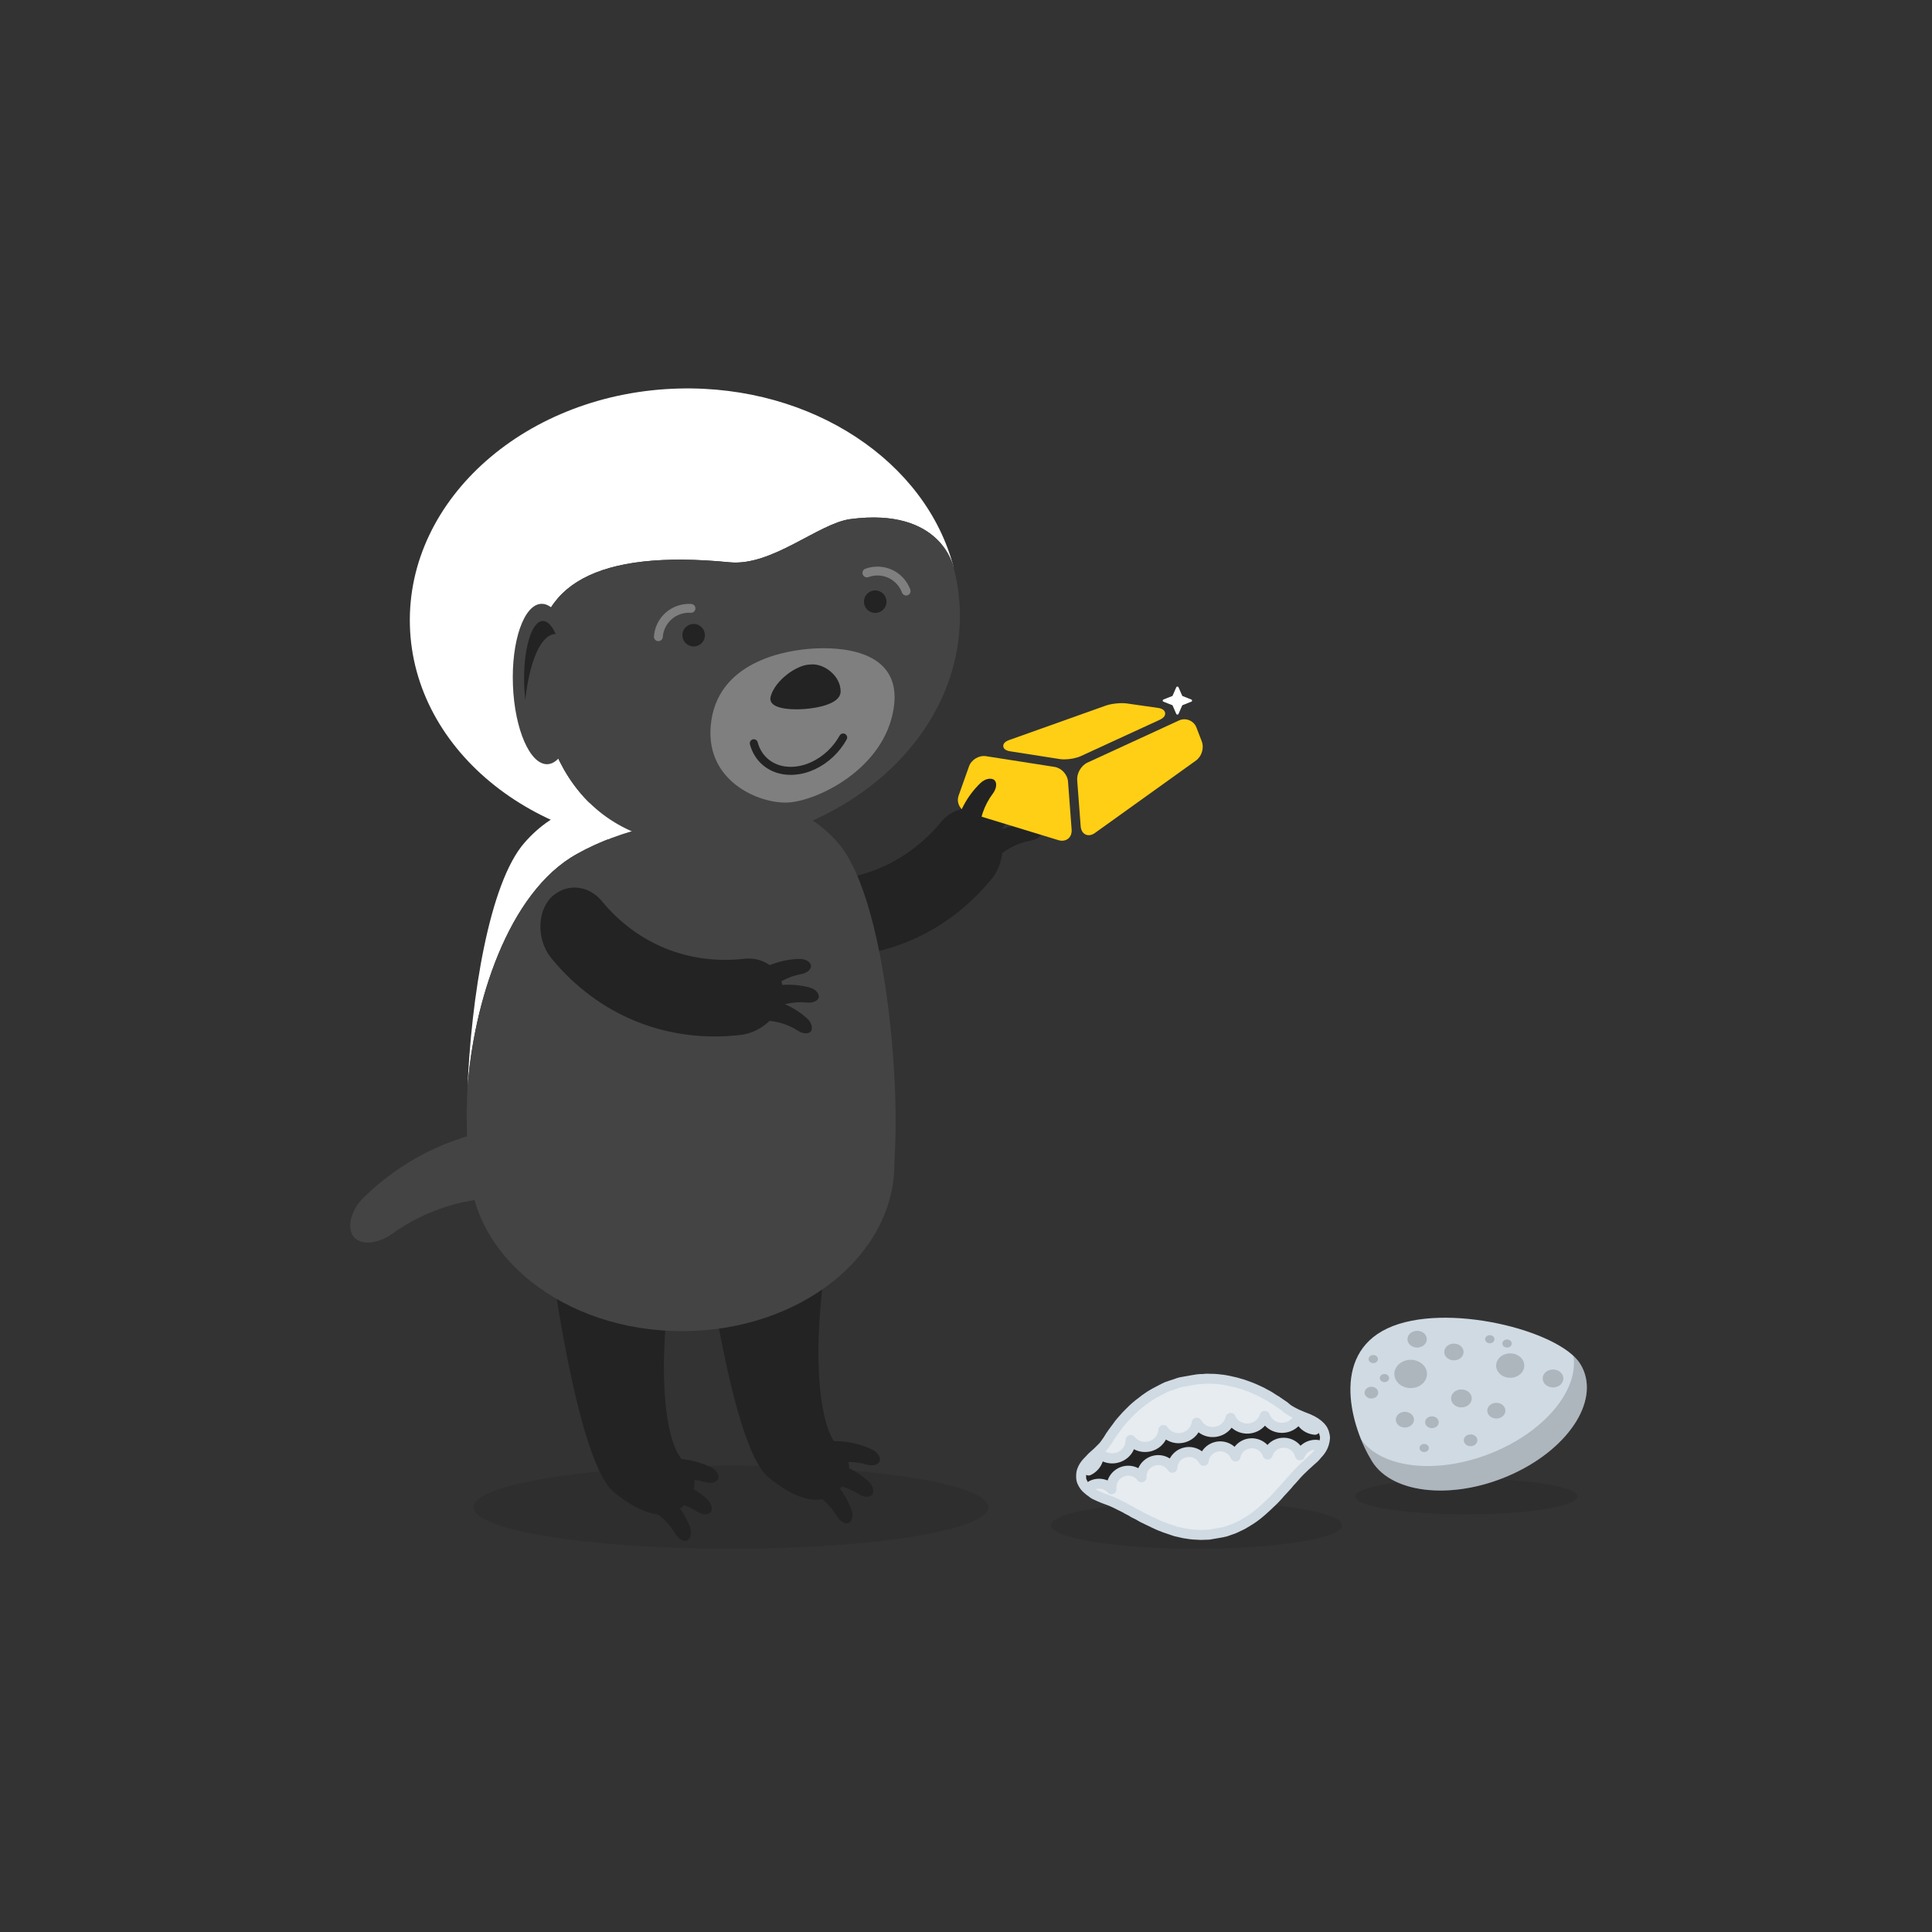 <?xml version="1.0" encoding="utf-8"?>
<!-- Generator: Adobe Illustrator 16.0.4, SVG Export Plug-In . SVG Version: 6.00 Build 0)  -->
<!DOCTYPE svg PUBLIC "-//W3C//DTD SVG 1.1//EN" "http://www.w3.org/Graphics/SVG/1.1/DTD/svg11.dtd">
<svg version="1.1" id="Layer_1" xmlns="http://www.w3.org/2000/svg" xmlns:xlink="http://www.w3.org/1999/xlink" x="0px" y="0px"
	 width="375px" height="375px" viewBox="0 0 375 375" enable-background="new 0 0 375 375" xml:space="preserve">
<rect x="0" y="0" width="375" height="375" fill="#333333" stroke="none"/>
<ellipse opacity="0.3" fill="#232323" enable-background="new    " cx="141.868" cy="292.547" rx="49.943" ry="8.061"/>
<ellipse opacity="0.3" fill="#232323" enable-background="new    " cx="232.242" cy="296.051" rx="28.235" ry="4.557"/>
<ellipse opacity="0.3" fill="#232323" enable-background="new    " cx="284.615" cy="290.469" rx="21.574" ry="3.464"/>
<path fill="#232323" d="M105.691,235.405c0.204,1.631,5.607,47.746,13.461,54.209c7.854,6.461,11.98,4.287,13.574,2.571
	c1.671-1.803,3.782-5.035-0.129-8.684c-3.146-2.934-5.354-15.926-2.217-36.2L105.691,235.405z"/>
<path fill="#232323" d="M135.685,232.528c0.208,1.63,5.606,47.745,13.459,54.211c7.859,6.462,11.983,4.287,13.578,2.568
	c1.672-1.8,3.783-5.033-0.129-8.679c-3.145-2.936-5.356-15.927-2.217-36.204L135.685,232.528z"/>
<path fill="#232323" d="M154.975,170.667c-3.593-0.389-6.978,1.762-7.475,5.69c-0.505,3.903,3.243,8.53,8.255,9.107
	c14.253,1.65,27.542-3.707,36.66-14.785c3.209-3.891,2.702-9.825-0.366-12.284c-3.085-2.484-7.02-1.687-9.336,1.087
	C175.811,167.858,165.761,171.917,154.975,170.667z"/>
<path fill="#FFFFFF" d="M111.977,165.75c9.079-5.035,20.583-7.742,41.823-8.572c-5.065-2.141-11.766-3.139-21.574-3.139h-0.015
	c-16.785,0-24.549,2.863-30.394,9.516c-6.899,7.855-10.382,30.316-11.082,47.796C91.854,194.94,98.514,173.234,111.977,165.75z"/>
<path fill="#444444" d="M90.737,211.353c-0.163,2.415-0.2,4.704-0.133,6.826C90.602,216.029,90.644,213.739,90.737,211.353z"/>
<path fill="#444444" d="M76.049,239.523c-2.396,1.702-5.495,2.293-7.128,0.835c-1.627-1.442-1.135-5.119,1.53-7.766
	c7.212-7.188,16.682-12.027,27.112-13.581c3.885-0.566,6.704,2.711,6.229,6.678c-0.468,3.987-2.896,6.836-5.562,6.805
	C90.604,232.373,82.773,234.703,76.049,239.523z"/>
<g>
	<path fill="#FFFFFF" d="M104.301,128.74c-0.323-15.166,11.408-22.138,37.321-19.6c8.225,0.804,17.271-7.566,23.436-8.384
		c17.729-2.348,19.997,9.321,19.997,9.321l0.035,0.008c-5.308-20.395-27.327-35.332-53.296-34.672
		c-29.476,0.755-52.862,21.316-52.234,45.924c0.626,24.615,25.029,43.957,54.503,43.206c2.569-0.067,5.088-0.292,7.552-0.648
		l0.002-0.028C115.701,166.329,104.729,148.868,104.301,128.74z"/>
	<path fill="#444444" d="M186.301,118.62c-0.073-2.93-0.495-5.781-1.21-8.534l-0.035-0.008c0,0-2.27-11.669-19.997-9.321
		c-6.163,0.817-15.209,9.188-23.436,8.384c-25.913-2.537-37.643,4.434-37.322,19.599c0.431,20.129,11.401,37.59,37.315,35.126
		l-0.001,0.029C167.431,160.167,186.873,141.084,186.301,118.62z"/>
	<path fill="#7F7F7F" d="M153.074,155.759c-5.647,0.366-16.812-4.23-14.986-16.014c1.82-11.781,15.198-13.57,19.65-13.855
		c4.457-0.287,17.556-0.204,15.73,11.575C171.645,149.25,158.726,155.394,153.074,155.759z"/>
	<path fill="#232323" d="M157.529,128.965c2.455-0.159,5.68,2.235,5.634,5.274c-0.05,3.039-7.132,3.387-7.132,3.387l-0.205,0.012
		c0,0-7.12,0.568-6.218-2.526c0.901-3.094,4.939-5.955,7.391-6.113L157.529,128.965z"/>
	<path fill="none" stroke="#232323" stroke-width="1.559" stroke-linecap="round" stroke-miterlimit="10" d="M163.657,143.146
		c-0.655,1.189-1.506,2.274-2.49,3.199c-0.992,0.932-2.11,1.698-3.312,2.261c-1.206,0.565-2.483,0.913-3.784,0.994
		c-1.297,0.085-2.494-0.104-3.542-0.518c-1.049-0.421-1.957-1.059-2.674-1.878c-0.717-0.816-1.242-1.815-1.542-2.936"/>
	<circle fill="#232323" cx="134.637" cy="123.292" r="2.187"/>
	<circle fill="#232323" cx="169.88" cy="116.782" r="2.187"/>
	<path fill="#444444" d="M111.76,132.527c0.332,8.596-2.133,15.672-5.505,15.802c-3.368,0.123-6.365-6.738-6.695-15.329
		c-0.33-8.599,2.138-15.67,5.5-15.797C108.431,117.07,111.429,123.937,111.76,132.527z"/>
	<path fill="#232323" d="M107.745,123.064c-2.777,0.126-4.985,5.375-5.785,12.777c-0.105-0.931-0.18-1.897-0.216-2.902
		c-0.223-6.751,1.378-12.305,3.574-12.404c0.934-0.043,1.825,0.916,2.559,2.543C107.832,123.078,107.788,123.061,107.745,123.064z"
		/>
	<path fill="none" stroke="#7F7F7F" stroke-width="1.721" stroke-linecap="round" stroke-miterlimit="10" d="M127.791,123.588
		c0.054-0.77,0.258-1.514,0.592-2.195c0.333-0.681,0.796-1.296,1.375-1.812c0.569-0.512,1.253-0.922,2.029-1.188
		c0.773-0.265,1.569-0.362,2.334-0.309"/>
	<path fill="none" stroke="#7F7F7F" stroke-width="1.721" stroke-linecap="round" stroke-miterlimit="10" d="M168.266,111.201
		c0.722-0.263,1.49-0.383,2.245-0.359c0.76,0.025,1.512,0.195,2.216,0.509c0.704,0.308,1.354,0.765,1.915,1.364
		c0.563,0.598,0.972,1.28,1.238,2.006"/>
</g>
<path fill="#444444" d="M162.62,163.557c-2.13-2.426-4.527-4.347-7.519-5.812c-0.416-0.201-0.861-0.381-1.299-0.567
	c-3.422,0.136-6.565,0.324-9.514,0.556c-7.23,0.255-12.894,1.065-17.493,2.506c-5.926,1.374-10.637,3.191-14.817,5.517
	c-13.462,7.478-20.125,29.184-21.239,45.6c-0.093,2.385-0.138,4.676-0.133,6.825c0.02,5.554,0.371,10.161,1.037,12.95
	c0.72,3.017,3.605,5.588,8.135,7.62c7.226,3.235,18.667,5.084,32.436,5.084h0.015c1.289,0,2.556-0.02,3.806-0.053
	c0.384-0.01,0.762-0.029,1.143-0.039c0.866-0.034,1.721-0.063,2.563-0.11c0.421-0.022,0.836-0.049,1.25-0.073
	c0.817-0.05,1.621-0.111,2.414-0.174c0.372-0.034,0.75-0.059,1.119-0.097c0.966-0.084,1.908-0.187,2.836-0.297
	c0.16-0.022,0.331-0.037,0.491-0.056c1.095-0.136,2.155-0.286,3.192-0.452c0.253-0.041,0.491-0.087,0.738-0.128
	c0.775-0.131,1.533-0.267,2.273-0.416c0.312-0.061,0.617-0.125,0.921-0.188c0.667-0.146,1.318-0.292,1.954-0.444
	c0.29-0.073,0.58-0.143,0.867-0.213c0.686-0.183,1.351-0.367,1.999-0.565c0.152-0.043,0.314-0.082,0.463-0.13
	c-0.01,0-0.011,0-0.02,0c4.434-1.373,7.875-3.122,10.051-5.202c0.025-0.02,0.039-0.046,0.059-0.065
	c0.408-0.392,0.777-0.798,1.093-1.214c0.124-0.161,0.201-0.338,0.309-0.5c0.187-0.284,0.386-0.567,0.529-0.857
	c0.23-0.467,0.401-0.942,0.52-1.43C175.61,219.354,172.896,175.251,162.62,163.557z"/>
<ellipse fill="#444444" cx="132.37" cy="225.89" rx="41.229" ry="32.487"/>
<g>
	<path fill="#232323" d="M116.78,174.862c-2.313-2.778-6.243-3.581-9.33-1.104c-3.078,2.457-3.594,8.386-0.391,12.284
		c9.1,11.087,22.379,16.477,36.636,14.848c5.008-0.571,8.77-5.187,8.272-9.088c-0.494-3.929-3.875-6.092-7.471-5.709
		C133.714,187.325,123.669,183.253,116.78,174.862z"/>
	<path fill="#232323" d="M155.57,189.06c0.962-0.18,1.813-0.788,1.843-1.508c0.032-0.726-0.959-1.454-2.207-1.425
		c-3.377,0.062-6.716,1.207-9.492,3.339c-1.026,0.797-0.896,2.225,0.161,3.03c1.059,0.807,2.298,0.879,2.905,0.238
		C150.513,190.884,152.872,189.551,155.57,189.06z"/>
	<path fill="#232323" d="M156.706,194.598c0.973,0.092,1.959-0.251,2.186-0.938c0.233-0.688-0.52-1.662-1.721-1.98
		c-3.261-0.878-6.787-0.702-10.044,0.574c-1.209,0.479-1.479,1.889-0.685,2.95c0.792,1.07,1.962,1.485,2.726,1.036
		C151.337,194.946,153.977,194.323,156.706,194.598z"/>
	<path fill="#232323" d="M154.947,200.097c0.821,0.527,1.855,0.673,2.374,0.159c0.515-0.504,0.292-1.71-0.637-2.549
		c-2.502-2.264-5.723-3.714-9.2-4.057c-1.296-0.126-2.18,1.005-1.958,2.315c0.221,1.309,1.072,2.218,1.956,2.159
		C150.005,197.961,152.641,198.609,154.947,200.097z"/>
</g>
<path fill="#232323" d="M136.913,287.696c0.983,0.277,2.07,0.111,2.437-0.554c0.367-0.664-0.22-1.814-1.403-2.374
	c-3.204-1.528-6.875-2.021-10.48-1.32c-1.343,0.266-1.891,1.672-1.275,2.918c0.619,1.257,1.745,1.91,2.616,1.594
	C131.303,287.034,134.146,286.888,136.913,287.696z"/>
<path fill="#232323" d="M135.378,293.43c0.869,0.543,1.955,0.684,2.494,0.146c0.54-0.535,0.292-1.802-0.688-2.672
	c-2.653-2.354-6.044-3.844-9.706-4.176c-1.363-0.115-2.276,1.082-2.031,2.452c0.244,1.375,1.145,2.32,2.072,2.256
	C130.17,291.239,132.941,291.887,135.378,293.43z"/>
<path fill="#232323" d="M131.14,297.768c0.524,0.878,1.43,1.502,2.156,1.27c0.722-0.232,1.08-1.477,0.603-2.694
	c-1.291-3.302-3.634-6.173-6.744-8.13c-1.159-0.732-2.521-0.083-2.926,1.251c-0.408,1.339-0.038,2.591,0.821,2.95
	C127.504,293.447,129.672,295.288,131.14,297.768z"/>
<path fill="#232323" d="M168.261,284.284c0.982,0.281,2.071,0.117,2.438-0.551c0.366-0.667-0.222-1.816-1.403-2.377
	c-3.205-1.525-6.876-2.016-10.481-1.317c-1.343,0.264-1.888,1.67-1.275,2.917c0.617,1.256,1.745,1.908,2.617,1.594
	C162.652,283.622,165.495,283.477,168.261,284.284z"/>
<path fill="#232323" d="M166.728,290.02c0.868,0.544,1.954,0.687,2.491,0.146c0.541-0.534,0.295-1.803-0.684-2.667
	c-2.656-2.354-6.049-3.847-9.71-4.176c-1.361-0.118-2.276,1.082-2.028,2.449c0.243,1.375,1.145,2.32,2.073,2.252
	C161.519,287.826,164.29,288.478,166.728,290.02z"/>
<path fill="#232323" d="M162.489,294.36c0.524,0.88,1.429,1.503,2.155,1.266c0.72-0.231,1.081-1.473,0.602-2.691
	c-1.29-3.303-3.633-6.176-6.743-8.133c-1.157-0.729-2.519-0.077-2.922,1.256c-0.411,1.334-0.039,2.586,0.816,2.948
	C158.852,290.04,161.022,291.88,162.489,294.36z"/>
<path fill="#232323" d="M197.628,157.538c0.833-0.631,1.358-1.612,1.039-2.322c-0.316-0.707-1.609-0.923-2.788-0.305
	c-3.193,1.671-5.827,4.363-7.461,7.72c-0.6,1.254,0.21,2.552,1.599,2.815c1.396,0.259,2.618-0.259,2.887-1.163
	C193.669,161.696,195.288,159.299,197.628,157.538z"/>
<path fill="#232323" d="M200.229,163.122c1.023-0.179,1.94-0.813,1.978-1.59c0.04-0.771-1.011-1.556-2.341-1.541
	c-3.605,0.039-7.175,1.227-10.156,3.479c-1.104,0.836-0.978,2.36,0.145,3.229c1.122,0.874,2.447,0.966,3.098,0.284
	C194.812,165.026,197.341,163.627,200.229,163.122z"/>
<g>
	<g>
		<g>
			<path fill="#FFCF15" d="M196.104,145.833l9.583,1.499c0.265,0.041,0.562,0.062,0.878,0.062c1.123,0,2.388-0.248,3.221-0.632
				l15.308-7.045c0.968-0.446,1.108-0.972,1.055-1.335c-0.053-0.363-0.337-0.828-1.392-0.979l-6.013-0.86
				c-1.182-0.169-3.032,0.029-4.109,0.414l-18.738,6.679c-0.818,0.292-1.207,0.702-1.16,1.218
				C194.787,145.37,195.247,145.699,196.104,145.833z"/>
		</g>
		<g>
			<path fill="#FFCF15" d="M204.668,148.852l-13.275-2.076c-1.384-0.217-2.848,0.679-3.306,1.968l-2.014,5.662
				c-0.234,0.659-0.192,1.363,0.119,1.98s0.85,1.07,1.519,1.274l17.735,5.416c0.239,0.073,0.477,0.11,0.707,0.11
				c0.533,0,1.014-0.202,1.354-0.567c0.369-0.398,0.546-0.962,0.497-1.59l-0.704-9.327
				C207.196,150.319,206.04,149.066,204.668,148.852z"/>
		</g>
		<g>
			<path fill="#FFCF15" d="M233.257,143.885l-1.034-2.687c-0.506-1.315-2.072-1.958-3.359-1.365l-17.771,8.18
				c-1.229,0.566-2.112,2.065-2.011,3.415l0.678,8.97c0.089,1.185,0.849,1.716,1.562,1.716c0.391,0,0.804-0.148,1.195-0.429
				l19.622-14.066C233.262,146.814,233.752,145.174,233.257,143.885z"/>
		</g>
	</g>
	<g>
		<path fill="#FFFFFF" d="M225.812,136.188l1.77,0.704l0.737,1.688c0.059,0.112,0.201,0.158,0.317,0.103
			c0.048-0.021,0.085-0.058,0.108-0.103l0.737-1.688l1.771-0.704c0.116-0.056,0.163-0.192,0.105-0.304
			c-0.023-0.044-0.061-0.08-0.105-0.102l-1.771-0.704l-0.737-1.688c-0.059-0.112-0.202-0.158-0.317-0.102
			c-0.047,0.022-0.084,0.058-0.108,0.102l-0.737,1.688l-1.77,0.704c-0.118,0.056-0.164,0.192-0.106,0.304
			C225.729,136.13,225.766,136.165,225.812,136.188L225.812,136.188z"/>
	</g>
</g>
<path fill="#232323" d="M192.727,154.012c0.624-0.835,0.857-1.923,0.356-2.518c-0.497-0.584-1.803-0.442-2.761,0.479
	c-2.603,2.496-4.391,5.809-5.025,9.489c-0.232,1.372,0.907,2.395,2.316,2.256c1.415-0.132,2.442-0.968,2.452-1.913
	C190.083,159.109,190.968,156.357,192.727,154.012z"/>
<g>
	<path fill="#D0DAE3" d="M257.009,276.266c-0.653-0.69-1.524-1.265-2.665-1.755c-0.192-0.083-0.386-0.155-0.581-0.229
		c-0.166-0.062-0.332-0.124-0.494-0.194l-0.52-0.221c-0.188-0.078-0.375-0.157-0.562-0.238c-0.181-0.078-0.355-0.171-0.53-0.263
		c-0.139-0.073-0.279-0.146-0.42-0.214l-0.157-0.103c-0.038-0.024-0.076-0.046-0.115-0.065c-0.338-0.158-0.734-0.504-1.052-0.782
		c-0.035-0.029-0.07-0.058-0.108-0.082l-0.253-0.165c-0.144-0.117-0.286-0.205-0.403-0.277l-0.149-0.1
		c-0.059-0.047-0.119-0.094-0.203-0.148l-0.255-0.157c-0.218-0.181-0.473-0.343-0.714-0.457l-0.063-0.043
		c-0.087-0.062-0.176-0.122-0.271-0.173l-0.683-0.446c-0.037-0.024-0.076-0.046-0.116-0.064c-0.242-0.115-0.474-0.248-0.707-0.38
		c-0.288-0.164-0.586-0.334-0.914-0.482l-0.446-0.207c-0.312-0.145-0.624-0.289-0.938-0.425c-0.593-0.255-1.204-0.472-1.794-0.681
		l-0.422-0.149c-0.143-0.051-0.286-0.087-0.431-0.122c-0.077-0.018-0.154-0.035-0.229-0.062c-0.408-0.146-0.828-0.237-1.197-0.319
		l-0.252-0.055c-0.407-0.09-0.827-0.183-1.238-0.264c-0.415-0.082-0.83-0.126-1.23-0.168c-0.173-0.018-0.346-0.036-0.518-0.058
		c-0.432-0.053-0.855-0.058-1.264-0.062c-0.247-0.003-0.497-0.005-0.745-0.021c-0.245-0.014-0.47,0.015-0.65,0.038
		c-0.098,0.013-0.197,0.03-0.296,0.026c-0.744-0.027-1.558,0.119-2.389,0.269l-2.093,0.377c-0.062,0.011-0.125,0.028-0.183,0.052
		c-0.007,0.001-0.012,0.002-0.014,0.002c-0.096,0.018-0.183,0.043-0.266,0.076c-0.029,0.012-0.061,0.021-0.092,0.03
		c-0.104,0.031-0.209,0.065-0.313,0.11c-0.199,0.085-0.432,0.157-0.679,0.232c-0.274,0.084-0.557,0.172-0.884,0.301
		c-0.123,0.029-0.243,0.062-0.369,0.117c-0.455,0.2-0.863,0.415-1.259,0.623l-0.364,0.189c-0.635,0.332-1.235,0.645-1.834,1.028
		c-0.681,0.438-1.314,0.901-1.879,1.377c-0.033,0.027-0.067,0.049-0.101,0.071c-0.091,0.062-0.182,0.125-0.269,0.199l-0.306,0.256
		c-0.3,0.25-0.601,0.502-0.881,0.77c-0.273,0.262-0.538,0.53-0.804,0.8l-0.409,0.412c-0.227,0.227-0.435,0.468-0.643,0.711
		c-0.162,0.189-0.324,0.38-0.498,0.559c-0.093,0.094-0.173,0.197-0.252,0.304c-0.029,0.038-0.055,0.077-0.088,0.111
		s-0.063,0.07-0.091,0.107l-1.219,1.663c-0.084,0.106-0.186,0.237-0.278,0.396h0l-0.208,0.283c-0.027,0.036-0.052,0.074-0.074,0.114
		c-0.27,0.498-0.596,0.958-0.879,1.342l-0.133,0.185c-0.097,0.138-0.189,0.268-0.275,0.354l-0.06,0.061
		c-0.334,0.339-0.672,0.681-1.018,1.012c-0.153,0.146-0.313,0.283-0.473,0.421c-0.187,0.162-0.374,0.323-0.553,0.494
		c-0.096,0.094-0.188,0.195-0.28,0.297c-0.052,0.059-0.104,0.117-0.158,0.171c-0.752,0.749-1.581,1.659-1.888,2.974
		c-0.1,0.424-0.199,1.617,0.153,2.4c0.279,0.624,0.56,1.066,0.911,1.438c0.212,0.224,0.421,0.397,0.624,0.566l0.217,0.185
		c0.085,0.075,0.184,0.142,0.307,0.212c0.219,0.191,0.594,0.471,0.927,0.627l0.228,0.106c0.473,0.223,0.961,0.453,1.48,0.647
		l0.502,0.186c0.405,0.148,0.809,0.295,1.202,0.466c0.463,0.199,0.908,0.426,1.379,0.666c0.353,0.179,0.707,0.359,1.059,0.523
		c0.027,0.014,0.052,0.032,0.078,0.05c0.102,0.068,0.207,0.133,0.316,0.185c0.114,0.055,0.226,0.113,0.335,0.172
		c0.136,0.071,0.272,0.144,0.412,0.21c0.05,0.023,0.095,0.06,0.141,0.091c0.134,0.093,0.271,0.182,0.414,0.249
		c0.124,0.059,0.246,0.121,0.367,0.184c0.151,0.076,0.302,0.153,0.457,0.226c0.136,0.063,0.262,0.144,0.39,0.224
		c0.193,0.118,0.387,0.235,0.591,0.33c0.402,0.188,0.8,0.382,1.199,0.576c0.662,0.323,1.346,0.657,2.049,0.96
		c0.677,0.291,1.379,0.524,2.057,0.75c0.336,0.112,0.673,0.224,1.008,0.344c0.172,0.061,0.349,0.099,0.529,0.135l0.133,0.027
		c0.175,0.038,0.354,0.081,0.535,0.124c0.222,0.053,0.446,0.105,0.667,0.152c0.164,0.035,0.326,0.057,0.489,0.076
		c0.098,0.012,0.195,0.021,0.297,0.042c0.667,0.129,1.358,0.16,2.026,0.189c0.218,0.011,0.438,0.02,0.658,0.033
		c0.038,0.002,0.076,0.003,0.113,0l0.367-0.021c0.194,0.005,0.391-0.006,0.588-0.017c0.148-0.009,0.297-0.02,0.446-0.015
		c0.064,0.002,0.128-0.002,0.191-0.013l2.573-0.445c0.111-0.021,0.219-0.046,0.313-0.077l0.377-0.078
		c0.057-0.012,0.113-0.029,0.167-0.051c0.246-0.101,0.501-0.184,0.754-0.266c0.375-0.123,0.764-0.25,1.144-0.428l0.207-0.096
		c0.273-0.127,0.551-0.256,0.802-0.388c0.033-0.018,0.065-0.029,0.096-0.043c0.12-0.049,0.236-0.102,0.354-0.173
		c0.205-0.125,0.412-0.246,0.618-0.366c0.336-0.196,0.669-0.393,0.991-0.6c1.702-1.095,3.074-2.417,4.401-3.695l0.284-0.272
		c0.167-0.161,0.324-0.332,0.48-0.503c0.111-0.122,0.223-0.244,0.341-0.362c0.11-0.11,0.211-0.234,0.311-0.357
		c0.055-0.068,0.107-0.138,0.166-0.197c0.256-0.258,0.495-0.526,0.734-0.795c0.206-0.232,0.412-0.464,0.63-0.687
		c0.116-0.118,0.22-0.25,0.323-0.383c0.055-0.071,0.108-0.146,0.169-0.208c0.344-0.349,0.659-0.711,0.965-1.062
		c0.339-0.39,0.658-0.757,1.006-1.097c0.604-0.591,1.323-1.283,2.083-1.943c0.292-0.254,0.572-0.5,0.838-0.767
		c0.119-0.118,0.227-0.25,0.333-0.383c0.056-0.071,0.111-0.144,0.172-0.205c1.023-1.044,1.582-2.249,1.705-3.69
		c0.024-0.283-0.023-0.536-0.07-0.795C257.921,277.558,257.582,276.873,257.009,276.266z"/>
	<path fill="#232323" d="M256.22,279.057c-0.017,0.186-0.052,0.357-0.089,0.529c-0.103-0.052-0.215-0.089-0.337-0.102
		c-1.263-0.133-2.482,0.305-3.358,1.13c-0.761-0.931-1.912-1.521-3.178-1.55c-1.263-0.031-2.438,0.503-3.242,1.396
		c-0.832-0.865-2.022-1.358-3.28-1.286c-1.257,0.07-2.382,0.697-3.109,1.649c-0.897-0.794-2.122-1.189-3.368-1.017
		c-1.245,0.174-2.315,0.887-2.962,1.895c-0.958-0.719-2.211-1.015-3.436-0.742c-1.229,0.271-2.237,1.069-2.802,2.127
		c-1.013-0.641-2.286-0.835-3.49-0.464c-1.205,0.371-2.148,1.249-2.627,2.35c-1.063-0.556-2.35-0.647-3.523-0.179
		c-1.176,0.469-2.049,1.423-2.438,2.562c-1.109-0.469-2.405-0.454-3.542,0.111c-0.11,0.055-0.204,0.13-0.283,0.216
		c-0.088-0.145-0.175-0.315-0.269-0.523c-0.069-0.153-0.09-0.573-0.07-0.893c0.195,0.107,0.42,0.152,0.645,0.112
		c0.087-0.017,0.174-0.044,0.257-0.084c1.136-0.553,1.955-1.506,2.327-2.628c1.095,0.479,2.359,0.52,3.533,0.061
		c1.171-0.46,2.061-1.343,2.521-2.432c1.049,0.564,2.302,0.703,3.504,0.339c1.201-0.366,2.157-1.176,2.705-2.225
		c0.997,0.644,2.234,0.88,3.455,0.611c1.224-0.271,2.241-1.003,2.871-2.006c0.94,0.721,2.149,1.053,3.393,0.879
		c1.24-0.173,2.316-0.826,3.026-1.777c0.878,0.792,2.057,1.218,3.31,1.142c1.253-0.077,2.379-0.644,3.165-1.538
		c0.811,0.859,1.954,1.377,3.212,1.399c1.258,0.021,2.43-0.457,3.29-1.289c0.741,0.923,1.84,1.53,3.097,1.652
		c0.335,0.033,0.646-0.107,0.847-0.346c0.084,0.181,0.16,0.396,0.212,0.689C256.2,278.911,256.221,279.026,256.22,279.057z"/>
	<path fill="#E7ECF0" d="M214.772,281.48c0.196-0.199,0.346-0.409,0.477-0.596l0.111-0.153c0.312-0.423,0.672-0.932,0.991-1.509
		l0.208-0.282c0.026-0.035,0.05-0.072,0.071-0.111c0.038-0.07,0.09-0.13,0.138-0.192l1.226-1.669c0.07-0.078,0.132-0.16,0.194-0.242
		c0.028-0.037,0.054-0.076,0.088-0.11c0.205-0.21,0.396-0.433,0.586-0.655c0.174-0.203,0.348-0.408,0.539-0.599l0.42-0.423
		c0.252-0.256,0.506-0.513,0.764-0.761c0.248-0.236,0.515-0.458,0.782-0.68l0.32-0.269c0.032-0.027,0.066-0.049,0.1-0.071
		c0.089-0.06,0.177-0.122,0.263-0.193c0.501-0.423,1.067-0.836,1.679-1.229c0.525-0.337,1.088-0.631,1.684-0.941l0.368-0.192
		c0.383-0.201,0.745-0.392,1.176-0.571c0.118-0.027,0.235-0.06,0.355-0.111c0.204-0.087,0.426-0.153,0.649-0.222
		c0.285-0.088,0.58-0.179,0.875-0.306c0.036-0.016,0.074-0.024,0.11-0.036c0.062-0.019,0.123-0.038,0.181-0.059
		c0.021-0.004,0.046-0.008,0.053-0.009c0.083-0.015,0.159-0.035,0.231-0.062l2.009-0.361c0.686-0.123,1.394-0.251,1.931-0.231
		c0.232,0.008,0.444-0.019,0.615-0.041c0.109-0.015,0.223-0.029,0.284-0.025c0.28,0.017,0.562,0.021,0.84,0.023
		c0.372,0.005,0.724,0.008,1.047,0.049c0.185,0.022,0.369,0.042,0.555,0.062c0.374,0.039,0.728,0.076,1.057,0.142
		c0.396,0.078,0.803,0.168,1.195,0.254l0.255,0.057c0.328,0.072,0.669,0.146,0.96,0.251c0.143,0.051,0.287,0.087,0.432,0.122
		c0.076,0.018,0.153,0.033,0.227,0.061l0.43,0.152c0.586,0.207,1.14,0.403,1.674,0.634c0.298,0.128,0.593,0.265,0.888,0.402
		l0.459,0.212c0.262,0.119,0.511,0.263,0.76,0.404c0.254,0.145,0.511,0.289,0.774,0.418l0.672,0.438
		c0.037,0.024,0.062,0.038,0.102,0.058c0.022,0.014,0.043,0.029,0.065,0.045c0.109,0.077,0.219,0.15,0.339,0.206
		c0.122,0.058,0.253,0.144,0.352,0.229c0.04,0.034,0.082,0.065,0.126,0.093l0.326,0.208c0.061,0.049,0.124,0.098,0.187,0.139
		l0.16,0.1c0.07,0.043,0.142,0.083,0.204,0.138c0.033,0.028,0.069,0.056,0.105,0.08l0.248,0.161c0.366,0.32,0.851,0.734,1.381,1
		l0.164,0.106c0.037,0.023,0.074,0.045,0.114,0.063c0.138,0.065,0.274,0.137,0.411,0.208c0.044,0.023,0.09,0.043,0.135,0.066
		c-0.5,0.638-1.276,1.021-2.124,1.007c-1.075-0.02-1.996-0.671-2.35-1.658c-0.141-0.396-0.519-0.657-0.938-0.652
		c-0.42,0.006-0.79,0.277-0.921,0.676c-0.333,1.013-1.246,1.709-2.322,1.776c-1.07,0.064-2.043-0.513-2.478-1.471
		c-0.173-0.383-0.571-0.612-0.988-0.572c-0.42,0.04-0.766,0.341-0.863,0.75c-0.246,1.031-1.087,1.794-2.159,1.944
		c-1.064,0.148-2.082-0.352-2.595-1.274c-0.204-0.367-0.619-0.563-1.033-0.489l0,0c-0.414,0.074-0.734,0.402-0.797,0.817
		c-0.161,1.044-0.942,1.869-1.988,2.101c-1.045,0.23-2.11-0.189-2.702-1.07c-0.233-0.348-0.66-0.511-1.069-0.402
		c-0.406,0.109-0.698,0.463-0.728,0.882c-0.073,1.05-0.785,1.93-1.81,2.242c-1.034,0.313-2.131-0.022-2.795-0.854
		c-0.263-0.328-0.704-0.454-1.099-0.312c-0.396,0.141-0.658,0.518-0.653,0.938c0.013,1.049-0.625,1.98-1.623,2.373
		c-0.781,0.305-1.63,0.224-2.317-0.188c0.057-0.057,0.115-0.113,0.171-0.17L214.772,281.48z"/>
	<path fill="#E7ECF0" d="M254.754,281.913c-0.058,0.073-0.115,0.148-0.182,0.215c-0.237,0.236-0.485,0.453-0.741,0.676
		c-0.798,0.693-1.543,1.411-2.167,2.021c-0.402,0.394-0.764,0.809-1.113,1.209c-0.288,0.33-0.575,0.66-0.883,0.974
		c-0.118,0.119-0.223,0.253-0.327,0.388c-0.055,0.071-0.107,0.144-0.17,0.208c-0.24,0.245-0.467,0.499-0.693,0.754
		c-0.216,0.243-0.434,0.487-0.666,0.723c-0.106,0.107-0.203,0.226-0.299,0.345c-0.055,0.07-0.109,0.141-0.169,0.201
		c-0.138,0.137-0.268,0.28-0.399,0.423c-0.129,0.142-0.258,0.282-0.395,0.415l-0.285,0.273c-1.26,1.214-2.563,2.47-4.105,3.462
		c-0.3,0.192-0.61,0.374-0.922,0.557c-0.216,0.126-0.433,0.254-0.646,0.383c-0.029,0.018-0.061,0.028-0.09,0.04
		c-0.083,0.034-0.166,0.07-0.251,0.114c-0.226,0.119-0.474,0.233-0.718,0.347l-0.212,0.099c-0.274,0.128-0.591,0.231-0.928,0.342
		c-0.266,0.087-0.535,0.176-0.796,0.278l-0.355,0.074c-0.054,0.012-0.085,0.02-0.136,0.04c-0.02,0.006-0.042,0.009-0.064,0.013
		l-0.288,0.047l-1.025,0.185l-1.154,0.196c-0.172-0.001-0.344,0.009-0.515,0.019c-0.15,0.009-0.3,0.02-0.446,0.013
		c-0.032-0.001-0.064,0-0.095,0.002l-0.354,0.02c-0.211-0.012-0.422-0.021-0.631-0.031c-0.626-0.027-1.217-0.055-1.744-0.156
		c-0.149-0.029-0.293-0.047-0.437-0.064c-0.105-0.012-0.208-0.023-0.313-0.046c-0.206-0.044-0.416-0.095-0.625-0.144
		c-0.191-0.046-0.382-0.091-0.568-0.131l-0.172-0.035c-0.087-0.018-0.172-0.031-0.253-0.06c-0.349-0.124-0.699-0.241-1.049-0.358
		c-0.669-0.222-1.301-0.432-1.902-0.691c-0.662-0.284-1.325-0.607-1.967-0.921c-0.409-0.198-0.817-0.397-1.229-0.591
		c-0.136-0.062-0.263-0.145-0.391-0.223c-0.192-0.119-0.386-0.236-0.589-0.331c-0.134-0.062-0.266-0.129-0.396-0.196
		c-0.139-0.07-0.277-0.141-0.42-0.208c-0.049-0.023-0.094-0.06-0.14-0.092c-0.134-0.093-0.271-0.181-0.416-0.249
		c-0.113-0.054-0.223-0.112-0.333-0.171c-0.137-0.072-0.274-0.145-0.408-0.207c-0.026-0.015-0.051-0.032-0.077-0.05
		c-0.104-0.069-0.211-0.136-0.322-0.188c-0.34-0.159-0.674-0.33-1.008-0.5c-0.478-0.242-0.971-0.493-1.49-0.717
		c-0.427-0.186-0.865-0.346-1.304-0.507l-0.487-0.179c-0.445-0.168-0.878-0.372-1.336-0.587l-0.232-0.109
		c-0.063-0.03-0.165-0.096-0.267-0.169c0.85-0.266,1.763-0.024,2.362,0.65c0.281,0.316,0.733,0.414,1.119,0.242
		c0.385-0.173,0.614-0.574,0.566-0.994c-0.118-1.025,0.456-1.975,1.43-2.363c0.972-0.388,2.039-0.094,2.656,0.73
		c0.253,0.338,0.698,0.473,1.096,0.332c0.399-0.141,0.66-0.523,0.646-0.945c-0.035-1.031,0.609-1.929,1.606-2.235
		c0.994-0.308,2.032,0.071,2.582,0.944c0.225,0.357,0.658,0.527,1.065,0.419c0.409-0.107,0.7-0.469,0.718-0.892
		c0.048-1.029,0.76-1.871,1.775-2.096c1.007-0.225,2.015,0.236,2.492,1.149c0.196,0.374,0.612,0.579,1.029,0.504
		c0.416-0.075,0.735-0.412,0.788-0.831c0.129-1.021,0.909-1.805,1.936-1.946c1.03-0.144,1.992,0.397,2.394,1.346
		c0.166,0.39,0.564,0.626,0.985,0.585c0.422-0.041,0.767-0.351,0.853-0.765c0.211-1.009,1.052-1.727,2.09-1.784
		c1.04-0.061,1.957,0.557,2.283,1.535c0.133,0.4,0.512,0.669,0.934,0.661c0.422-0.007,0.792-0.288,0.912-0.692
		c0.292-0.989,1.191-1.637,2.236-1.611c1.049,0.024,1.918,0.714,2.164,1.716c0.102,0.41,0.456,0.707,0.877,0.734
		c0.08,0.005,0.158,0.001,0.233-0.014c0.327-0.059,0.607-0.283,0.731-0.603c0.324-0.838,1.089-1.379,1.972-1.432
		c-0.045,0.051-0.081,0.104-0.13,0.154C254.951,281.667,254.853,281.789,254.754,281.913z"/>
</g>
<g>
	<path fill="#D0DAE3" d="M306.732,264.737c-4.026-6.525-26.243-12.13-37.407-6.912c-11.164,5.217-7.046,19.28-3.021,25.806
		c4.027,6.526,16.339,7.587,27.504,2.369C304.972,280.782,310.758,271.262,306.732,264.737z"/>
</g>
<g opacity="0.2">
	<path fill="#232323" d="M306.732,264.737c-0.325-0.526-0.779-1.045-1.325-1.554c0.943,6.155-4.651,13.651-14.099,18.066
		c-10.853,5.072-22.768,4.195-27.125-1.852c0.648,1.596,1.385,3.041,2.121,4.232c4.027,6.526,16.339,7.587,27.504,2.369
		C304.972,280.782,310.758,271.262,306.732,264.737z"/>
</g>
<ellipse opacity="0.2" fill="#232323" cx="275.064" cy="259.934" rx="1.875" ry="1.625"/>
<ellipse opacity="0.2" fill="#232323" cx="282.206" cy="262.421" rx="1.875" ry="1.625"/>
<ellipse opacity="0.2" fill="#232323" cx="273.814" cy="266.684" rx="3.164" ry="2.742"/>
<ellipse opacity="0.2" fill="#232323" cx="293.131" cy="265.059" rx="2.731" ry="2.367"/>
<ellipse opacity="0.2" fill="#232323" cx="283.66" cy="271.434" rx="2.01" ry="1.742"/>
<ellipse opacity="0.2" fill="#232323" cx="301.439" cy="267.559" rx="2.01" ry="1.742"/>
<ellipse opacity="0.2" fill="#232323" cx="272.688" cy="275.559" rx="1.759" ry="1.524"/>
<ellipse opacity="0.2" fill="#232323" cx="290.439" cy="273.809" rx="1.759" ry="1.524"/>
<ellipse opacity="0.2" fill="#232323" cx="285.439" cy="279.559" rx="1.319" ry="1.144"/>
<ellipse opacity="0.2" fill="#232323" cx="277.939" cy="276.059" rx="1.319" ry="1.144"/>
<ellipse opacity="0.2" fill="#232323" cx="266.189" cy="270.309" rx="1.319" ry="1.144"/>
<ellipse opacity="0.2" fill="#232323" cx="276.433" cy="281.055" rx="0.907" ry="0.786"/>
<ellipse opacity="0.2" fill="#232323" cx="289.168" cy="259.941" rx="0.907" ry="0.786"/>
<ellipse opacity="0.2" fill="#232323" cx="266.546" cy="263.794" rx="0.907" ry="0.786"/>
<ellipse opacity="0.2" fill="#232323" cx="268.724" cy="267.481" rx="0.907" ry="0.786"/>
<ellipse opacity="0.2" fill="#232323" cx="292.52" cy="260.779" rx="0.907" ry="0.786"/>
</svg>
